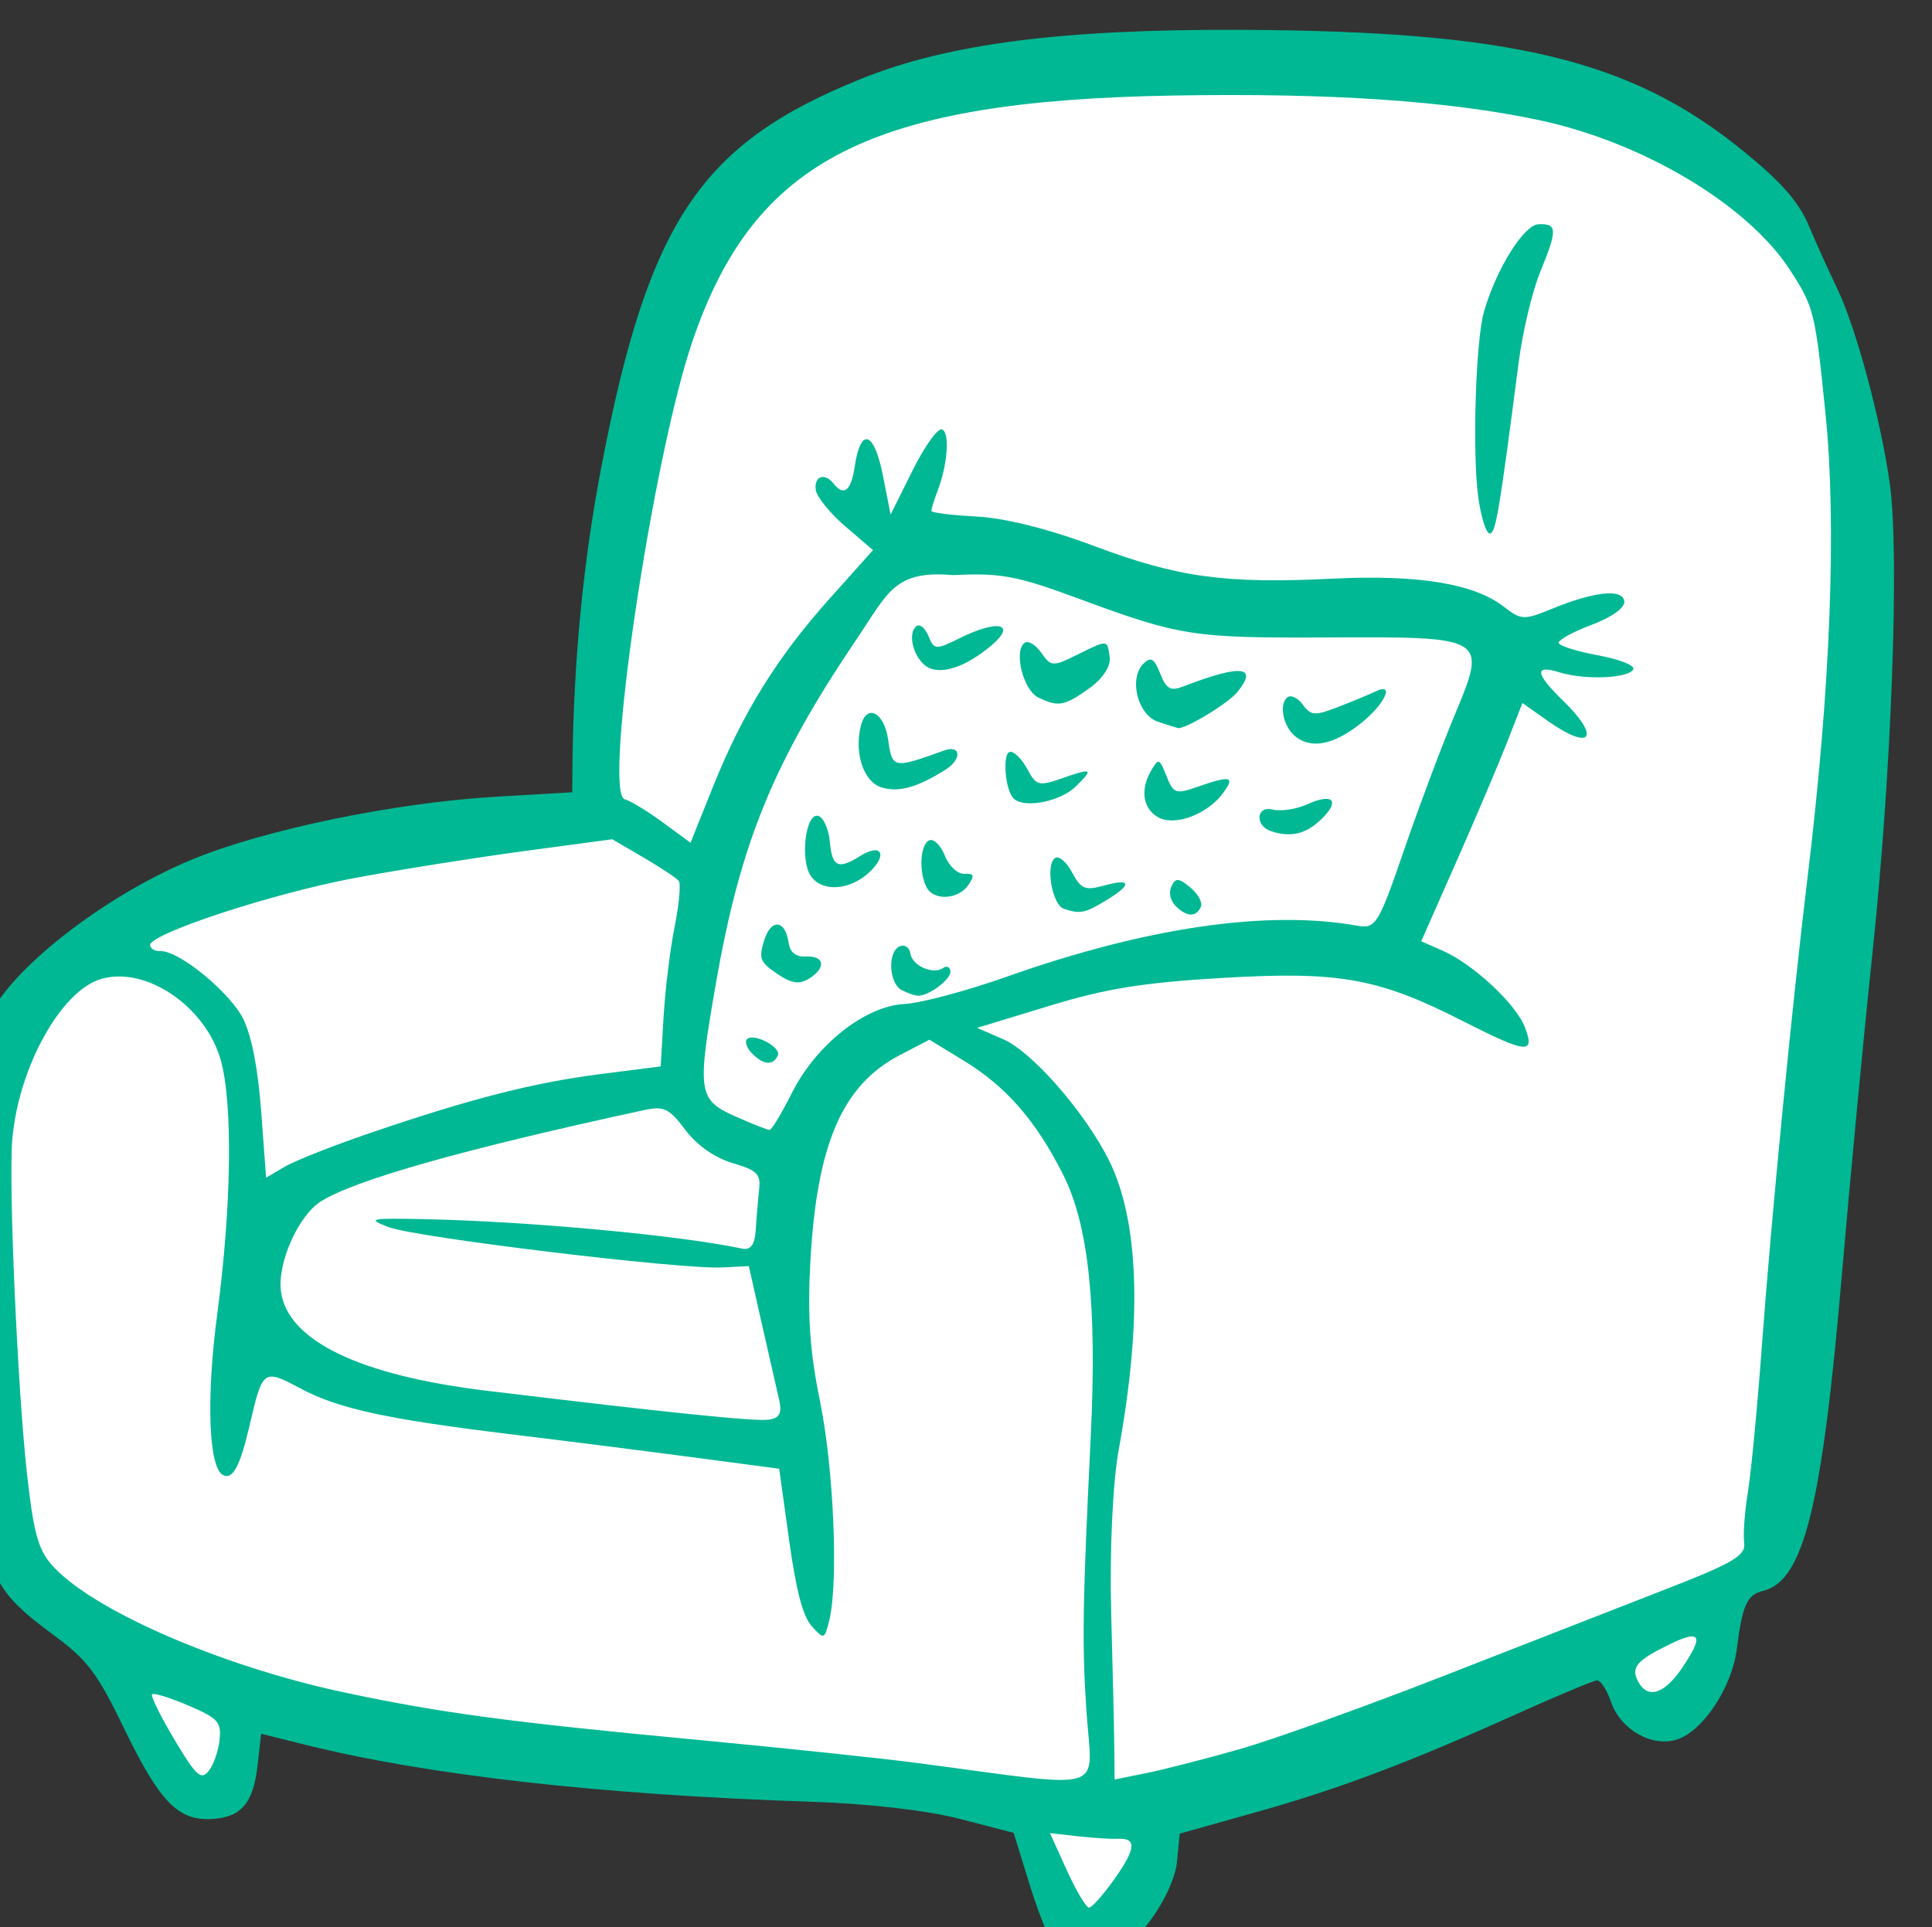 <?xml version="1.0" ?><svg height="245.699mm" viewBox="0 0 246.288 245.699" width="246.288mm" xmlns="http://www.w3.org/2000/svg">
    <rect x="0" y="0" width="246.288" height="245.699" fill="#333333" stroke="none"/>
    <path d="m -12535.018,9797.986 c -5.604,-101.66 -2.977,-168.96 13.486,-203.477 16.462,-34.517 66.9,-56.898 105.253,-67.616 38.354,-10.717 169.879,-34.834 169.879,-34.834 0,0 5.078,-181.725 40.629,-246.503 35.552,-64.779 102.277,-111.117 260.596,-109.225 158.319,1.891 302.277,26.794 306.304,186.927 4.028,160.134 -42.381,535.566 -42.381,535.566 l -27.496,15.131 0.203,35.51 -26,24 -26.917,-35.711 -212.697,81.334 c 0,0 8.136,56.587 -30.798,60.095 -15.936,1.436 -33.934,-60.802 -33.934,-60.802 l -37.107,-17.109 -342.045,-36.239 c 0,0 13.849,52 -14.348,47.272 -28.196,-4.728 -46.76,-81.485 -46.76,-81.485 0,0 -49.913,-12.608 -55.867,-92.833 z" fill="#FFFFFF" transform="translate(103.61,71.821) matrix(0.265,0,0,0.265,3217.28,-2485.139)"/>
    <path d="m -12023.035,10045.567 c -2.707,-2.668 -8.547,-16.553 -12.977,-30.856 l -8.054,-26.003 -25.946,-6.733 c -15.641,-4.059 -44.064,-7.329 -71.554,-8.229 -100.732,-3.305 -184.348,-12.727 -243.261,-27.422 l -21.216,-5.291 -1.721,15.311 c -2.042,18.175 -7.965,25.025 -22.259,25.735 -15.977,0.794 -24.909,-8.431 -41.66,-43.029 -13.134,-27.128 -17.882,-33.483 -33.72,-45.154 -29.365,-21.634 -32.667,-28.428 -38.946,-80.139 -5.567,-45.834 -8.68,-122.931 -6.16,-152.599 0.776,-9.151 3.526,-23.565 6.111,-32.034 2.585,-8.469 5.109,-20.15 5.604,-25.96 1.841,-21.473 52.432,-63.451 99.967,-82.945 34.918,-14.322 97.413,-27.198 145.669,-30.015 l 36.758,-2.145 0.125,-12.606 c 0.492,-50.694 5.175,-98.8 14.145,-145.271 22.64,-117.287 47.67,-154.428 125.036,-185.519 41.814,-16.805 96.415,-23.822 182.437,-23.446 130.314,0.568 187.648,14.383 241.431,58.171 18.599,15.142 26.842,24.541 31.769,36.222 3.659,8.675 9.726,22.101 13.482,29.834 9,18.536 21.147,63.553 25.406,94.154 4.728,33.962 0.862,138.953 -8.298,225.393 -4.218,39.81 -10.859,109.613 -14.754,155.12 -9.588,112.009 -18.445,147.5 -37.994,152.224 -7.674,1.855 -9.876,6.771 -12.58,28.057 -2.341,18.444 -16.397,39.581 -28.896,43.46 -12.062,3.742 -27.038,-4.867 -31.611,-18.178 -1.975,-5.753 -4.991,-10.39 -6.701,-10.305 -1.71,0.085 -18.818,7.231 -38.015,15.877 -52.87,23.812 -86.048,36.322 -126.248,47.602 l -36.493,10.242 -1.322,13.604 c -0.784,8.05 -6.593,20.307 -14.232,30.031 -10.5,13.365 -15.282,16.549 -25.652,17.064 -7.008,0.348 -14.961,-1.552 -17.67,-4.22 z m 27.159,-34.178 c 10.652,-14.969 11.218,-20.213 2.136,-19.819 -3.455,0.172 -12.265,-0.401 -19.565,-1.221 l -13.275,-1.493 8.173,17.986 c 4.495,9.891 9.29,17.928 10.659,17.86 1.368,-0.07 6.71,-6.059 11.872,-13.314 z m -13.147,-81.121 c -2.17,-32.818 -1.879,-51.501 2.072,-132.402 3.062,-62.67 -1.034,-101.519 -13.267,-125.805 -13.069,-25.951 -27.407,-42.413 -47.762,-54.835 l -16.597,-10.127 -14.322,7.475 c -27.562,14.391 -39.801,42.665 -42.936,99.216 -1.447,26.086 -0.265,43.291 4.618,67.148 6.591,32.194 8.944,86.849 4.533,105.255 -2.281,9.509 -2.56,9.615 -8.444,3.149 -4.275,-4.699 -7.515,-16.961 -10.896,-41.252 l -4.813,-34.566 -42.361,-5.602 c -23.302,-3.082 -61.811,-7.957 -85.578,-10.834 -60.689,-7.348 -83.904,-12.376 -102.268,-22.15 -17.987,-9.574 -18.273,-9.368 -24.578,17.828 -4.534,19.56 -8.114,26.215 -12.782,23.782 -6.924,-3.606 -8.115,-37.118 -2.752,-77.425 6.85,-51.475 7.556,-101.038 1.744,-122.007 -7.254,-26.156 -36.461,-45.852 -58.005,-39.109 -19.236,6.018 -39.453,42.875 -42.346,77.192 -1.813,21.512 2.521,119.832 7.095,160.885 3.041,27.308 5.258,35.773 11.253,42.948 18.08,21.647 81.01,49.298 141.373,62.122 46.475,9.874 78.895,14.231 169.508,22.782 41.311,3.899 89.201,8.943 106.419,11.206 93.463,12.292 83.748,15.272 81.092,-24.874 z m 73.474,18.256 c 16.258,-4.628 60.426,-20.481 98.149,-35.233 37.719,-14.75 85.948,-33.577 107.171,-41.835 32.595,-12.686 38.438,-16.162 37.605,-22.385 -0.564,-4.051 0.28,-15.131 1.828,-24.62 1.545,-9.489 4.574,-41.229 6.724,-70.533 4.452,-60.625 14.507,-163.691 21.969,-225.175 11,-90.628 14.044,-169.146 8.627,-222.585 -5.006,-49.402 -5.51,-51.446 -17.087,-69.351 -20.367,-31.501 -70.88,-61.633 -121.08,-72.229 -43.85,-9.255 -99.983,-13.025 -175.129,-11.761 -146.108,2.458 -201.877,30.831 -231.663,117.857 -19.422,56.75 -43.301,217.895 -32.712,220.752 2.779,0.749 11.038,5.764 18.358,11.143 l 13.308,9.781 10.799,-26.923 c 14.293,-35.639 30.782,-62.245 56.14,-90.58 l 20.848,-23.297 -13.345,-11.447 c -7.339,-6.296 -13.725,-14.186 -14.192,-17.534 -0.927,-6.663 4.312,-8.46 8.628,-2.957 4.901,6.252 8.409,3.37 10.123,-8.32 2.798,-19.055 9.325,-17.02 13.515,4.212 l 3.737,18.949 10.65,-21.401 c 5.854,-11.77 12.238,-20.57 14.186,-19.556 3.766,1.963 2.519,17.309 -2.446,30.106 -1.621,4.186 -2.856,8.293 -2.739,9.125 0.111,0.833 9.97,2.037 21.899,2.676 13.626,0.731 34.518,5.977 56.193,14.109 40.515,15.201 63.099,18.302 114.794,15.763 41.318,-2.025 68.292,2.402 82.529,13.559 8.101,6.347 9.755,6.43 22.595,1.136 20.699,-8.535 34.41,-10.022 35.274,-3.826 0.425,3.063 -5.96,7.692 -15.602,11.307 -8.978,3.367 -16.16,7.287 -15.962,8.712 0.199,1.425 8.704,4.119 18.904,5.986 10.198,1.867 17.847,4.889 16.994,6.715 -2.058,4.402 -23.323,5.298 -35.494,1.496 -12.289,-3.838 -11.757,0.522 1.645,13.572 18.467,17.974 13.599,24.532 -7.277,9.8 l -12.203,-8.612 -7.422,18.979 c -4.084,10.439 -15.039,36.227 -24.346,57.309 l -16.922,38.332 10.229,4.5 c 14.811,6.519 35.394,25.693 39.67,36.953 4.955,13.057 0.961,12.637 -30.081,-3.155 -40.511,-20.611 -59.37,-23.975 -115.672,-20.642 -38.168,2.263 -55.76,5.107 -83.104,13.445 l -34.686,10.576 12.678,5.526 c 13.791,6.011 39.066,34.933 50.615,57.92 14.612,29.087 16.27,77.011 4.819,139.536 -2.848,15.556 -4.406,48.843 -3.63,77.581 0.746,27.681 1.429,57.249 1.513,65.704 l 0.155,15.371 15.176,-3.06 c 8.345,-1.683 28.477,-6.844 44.739,-11.472 z m 115.036,-602.24 c -2.961,-21.267 -1.307,-75.475 2.733,-89.498 5.885,-20.434 19.091,-41.657 26.139,-42.007 9.144,-0.454 9.269,2.524 0.944,22.79 -3.814,9.288 -8.475,28.759 -10.357,43.267 -9.477,73.045 -11.081,82.56 -13.944,82.702 -1.699,0.084 -4.183,-7.68 -5.515,-17.254 z m -605.531,597.739 c 0.918,-8.669 -0.697,-10.447 -15.079,-16.601 -8.856,-3.791 -16.683,-6.191 -17.391,-5.333 -0.707,0.859 4.168,10.706 10.835,21.88 10.354,17.357 12.74,19.55 16.367,15.041 2.334,-2.902 4.705,-9.646 5.268,-14.987 z m 703.499,-34.557 c 10.664,-15.741 9.131,-18.786 -5.802,-11.519 -16.1,7.836 -18.921,11.162 -15.266,17.997 4.568,8.534 12.56,6.078 21.068,-6.479 z m -434.366,-129.35 c -1.145,-4.892 -4.885,-21.311 -8.307,-36.488 l -6.222,-27.59 -12.955,0.643 c -19.874,0.987 -147.433,-14.437 -160.382,-19.42 -10.539,-4.056 -9.123,-4.364 17.547,-3.809 50.035,1.041 122.278,7.745 152.465,14.146 4.264,0.903 6.224,-1.808 6.677,-9.228 0.353,-5.777 1.077,-14.409 1.609,-19.18 0.833,-7.466 -0.95,-9.243 -12.779,-12.738 -8.615,-2.545 -17.088,-8.499 -22.709,-15.95 -7.855,-10.421 -10.325,-11.597 -19.976,-9.503 -86.193,18.68 -137.865,33.245 -155.072,43.709 -11.041,6.713 -21.393,29.917 -19.478,43.665 3.284,23.591 37.841,40.24 98.834,47.617 88.1,10.652 128.766,14.826 135.728,13.927 5.315,-0.688 6.578,-3.162 5.017,-9.815 z m -196.01,-128.363 c 48.074,-16.384 77.991,-24.013 110.323,-28.135 l 28.758,-3.664 1.398,-23.872 c 0.767,-13.133 3.165,-32.657 5.323,-43.391 2.159,-10.734 3.05,-20.636 1.978,-22 -1.07,-1.364 -8.702,-6.428 -16.962,-11.253 l -15.016,-8.772 -42.519,5.702 c -23.389,3.136 -59.968,8.949 -81.292,12.922 -39.64,7.38 -99.295,27.009 -98.541,32.423 0.23,1.657 2.476,2.912 4.989,2.787 8.85,-0.44 33.887,20.16 39.982,32.901 3.996,8.35 6.993,24.025 8.506,44.502 l 2.337,31.611 8.97,-5.292 c 4.935,-2.91 23.727,-10.321 41.766,-16.468 z m 202.203,-19.036 c 11.601,-23.162 35.255,-41.856 54.136,-42.794 7.761,-0.386 29.855,-6.275 49.098,-13.087 67.418,-23.863 125.499,-32.309 168.884,-24.558 8.671,1.548 10.148,-0.836 22.137,-35.786 7.067,-20.595 18.052,-49.925 24.412,-65.178 15.901,-38.132 15.925,-38.117 -60.922,-37.751 -65.217,0.311 -70.909,-0.584 -120.598,-18.965 -28.917,-10.696 -36.879,-12.166 -59.732,-11.031 -28.017,-2.447 -31.13,8.357 -45.877,30.178 -40.379,59.743 -56.255,98.468 -68.043,165.972 -9.23,52.862 -8.722,56.301 9.514,64.389 7.948,3.523 15.265,6.41 16.262,6.412 0.992,0 5.822,-8.008 10.729,-17.802 z m -18.967,-18.795 c -2.568,-2.529 -3.8,-5.651 -2.74,-6.938 2.895,-3.516 16.808,3.704 14.922,7.745 -2.283,4.887 -6.7,4.593 -12.182,-0.807 z m 71.775,-30.697 c -6.27,-3.35 -6.862,-18.724 -0.815,-21.114 2.355,-0.932 4.615,0.681 5.018,3.582 0.812,5.83 11.056,10.318 15.752,6.902 1.643,-1.194 3.216,-0.524 3.496,1.49 0.512,3.679 -9.808,11.673 -15.289,11.843 -1.614,0.053 -5.288,-1.166 -8.162,-2.702 z m -59.981,-7.888 c -8.187,-5.568 -8.874,-7.354 -6.168,-16.045 3.31,-10.63 10.226,-9.92 11.775,1.208 0.634,4.556 3.433,6.817 8.146,6.583 9.101,-0.452 10.09,5.32 1.803,10.532 -4.837,3.046 -8.522,2.505 -15.556,-2.278 z m 191.823,-32.517 c -2.614,-2.576 -3.482,-6.507 -2.092,-9.481 1.972,-4.221 3.521,-4.128 9.138,0.54 3.723,3.09 5.986,7.292 5.031,9.335 -2.352,5.036 -6.711,4.894 -12.077,-0.394 z m -53.803,1.309 c -5.64,-1.883 -9.001,-20.983 -4.293,-24.408 1.807,-1.316 5.5,1.773 8.204,6.864 4.267,8.031 6.292,8.873 15.344,6.369 13.276,-3.675 13.77,-0.63 1.144,7.055 -10.28,6.251 -12.598,6.72 -20.396,4.121 z m -66.013,-10.275 c -3.934,-7.356 -3.132,-20.937 1.328,-22.703 2.13,-0.842 5.477,2.509 7.434,7.45 1.962,4.949 6.144,8.85 9.317,8.693 4.711,-0.234 5.081,0.731 2.034,5.299 -4.721,7.079 -16.602,7.823 -20.112,1.269 z m -55.768,-5.592 c -5.281,-7.929 -2.43,-30.583 3.632,-28.841 2.492,0.717 4.999,6.372 5.568,12.568 1.108,12.051 4.034,13.388 14.668,6.696 9.966,-6.27 13.305,-0.796 4.625,7.571 -9.396,9.074 -23.142,10.04 -28.493,2.006 z m 221.444,-21.482 c -7.932,-2.644 -7.191,-12.441 0.785,-10.406 3.853,0.983 11.246,-0.131 16.429,-2.474 12.564,-5.678 16.248,-1.846 6.903,7.176 -7.382,7.125 -14.681,8.85 -24.117,5.704 z m -53.587,-6.339 c -7.827,-3.686 -9.642,-13.175 -4.296,-22.482 3.717,-6.472 4.137,-6.346 7.555,2.284 3.337,8.422 4.493,8.831 14.8,5.233 16.172,-5.645 18.377,-5.11 12.398,3.007 -7.268,9.869 -22.333,15.784 -30.457,11.958 z m -70.002,-9.138 c -4.361,-3.623 -5.914,-22.506 -1.866,-22.707 2.022,-0.101 5.726,3.674 8.233,8.388 4.122,7.762 5.621,8.197 15.895,4.611 15.443,-5.391 16.168,-5.049 7.516,3.55 -7.28,7.236 -24.257,10.747 -29.778,6.159 z m -63.755,-5.577 c -8.613,-2.638 -13.243,-16.218 -10.042,-29.463 2.704,-11.193 11.312,-6.86 13.192,6.641 1.918,13.776 2.451,13.876 26.921,5.059 8.159,-2.939 8.644,4.209 0.626,9.253 -13.577,8.543 -22.507,11.018 -30.697,8.511 z m 198.879,-24.654 c -5.846,-4.857 -7.885,-15.618 -3.559,-18.766 1.697,-1.233 5.013,0.434 7.371,3.704 3.787,5.248 5.839,5.338 17.505,0.772 7.272,-2.845 15.121,-6.107 17.449,-7.249 9.321,-4.575 4.521,6.016 -6.867,15.145 -13.195,10.579 -24.205,12.786 -31.899,6.394 z m -65.869,-6.921 c -9.875,-3.279 -14.277,-20.818 -7.026,-27.995 3.515,-3.479 5.13,-2.519 8.015,4.766 2.976,7.507 4.962,8.601 11.22,6.184 27.833,-10.751 36.221,-9.801 25.742,2.916 -4.424,5.369 -24.889,17.727 -28.376,17.138 -0.576,-0.098 -4.883,-1.451 -9.575,-3.008 z m -57.676,-11.712 c -7.245,-3.555 -11.936,-22.359 -6.552,-26.274 1.717,-1.248 5.325,0.906 8.023,4.785 4.629,6.656 5.59,6.716 17.041,1.054 15.189,-7.508 14.656,-7.544 15.855,1.069 0.597,4.29 -3.32,10.303 -9.685,14.868 -12.069,8.659 -15.084,9.208 -24.682,4.498 z m -54.61,-15.552 c -5.905,-4.906 -8.159,-15.716 -3.919,-18.8 1.601,-1.164 4.19,1.024 5.752,4.863 2.703,6.639 3.452,6.678 15.341,0.802 18.315,-9.053 27.258,-6.742 14.727,3.806 -13.025,10.963 -25.531,14.621 -31.901,9.329 z" fill="#00B894" transform="translate(103.61,71.821) matrix(0.265,0,0,0.265,3217.28,-2485.139)"/>
</svg>